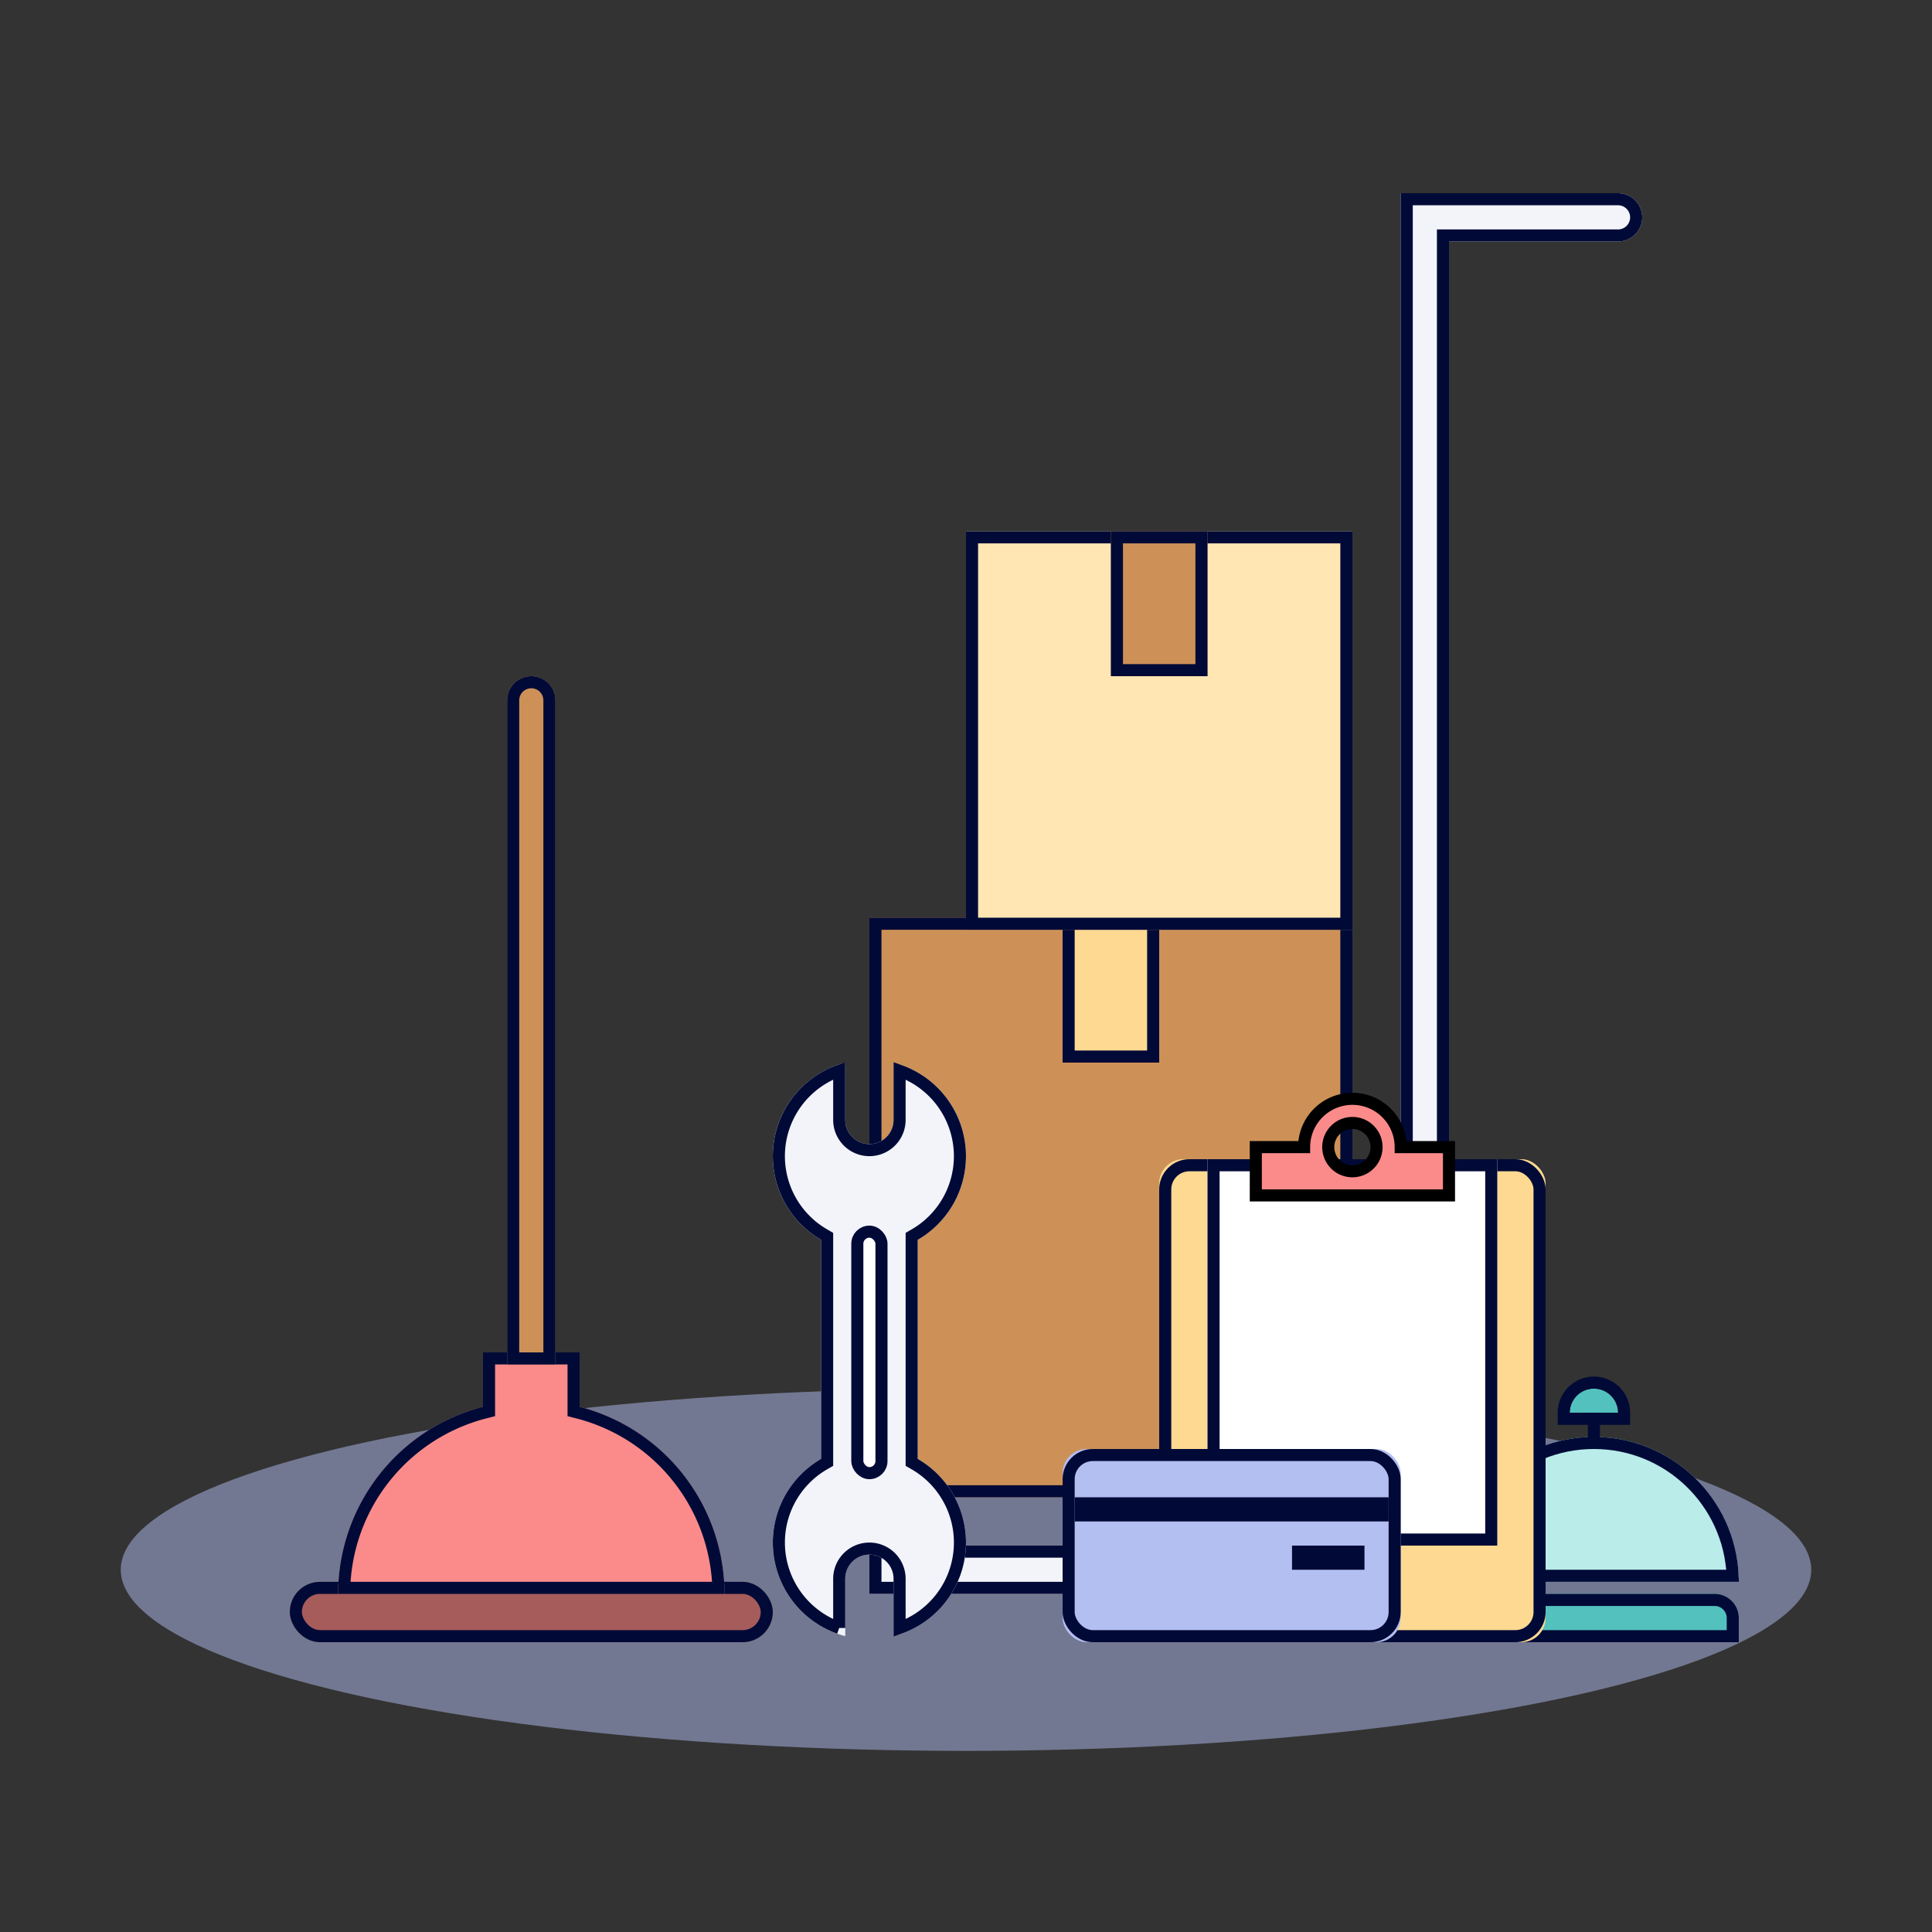 <svg xmlns="http://www.w3.org/2000/svg" xmlns:xlink="http://www.w3.org/1999/xlink" viewBox="0 0 160 160"><rect x="0" y="0" width="160" height="160" fill="#333333" stroke="none"/><defs><path id="a" d="M16 0h4v112h-4V4H2a2 2 0 110-4h14z"/><path id="b" d="M16 112h48v4H16z"/><path id="c" d="M24 60h40v48H24z"/><path id="d" d="M40 60h8v12h-8z"/><path id="e" d="M24 28h32v33H24z"/><path id="i" d="M36 28h8v12h-8z"/><path id="j" d="M24 16c0-6.627-5.373-12-12-12S0 9.373 0 16h24z"/><path id="k" d="M14 2a2 2 0 10-4 0h4z"/><path id="l" d="M2 17h20a2 2 0 012 2v2H0v-2a2 2 0 012-2z"/><path id="m" d="M4 32.818v-18.14A8.003 8.003 0 016 0v4.748a2 2 0 104 0V0a8.003 8.003 0 012 14.678v18.14a8.003 8.003 0 01-2 14.678v-4.748a2 2 0 10-4 0v4.748a8.003 8.003 0 01-2-14.678z"/><path id="o" d="M4 5h24v32H4z"/><path id="q" d="M16 60.504V56h8v4.504C30.9 62.28 36 68.544 36 76H4c0-7.455 5.1-13.72 12-15.496z"/><path id="r" d="M20 0a2 2 0 012 2v55h-4V2a2 2 0 012-2z"/><circle id="f" cx="12" cy="12" r="12"/><circle id="g" cx="12" cy="12" r="8"/><circle id="h" cx="12" cy="12" r="4"/><rect id="n" width="32" height="40" y="5" rx="2"/><rect id="p" width="40" height="5" y="75" rx="2.5"/><rect id="s" width="28" height="16" rx="2"/></defs><g fill="none" fill-rule="evenodd"><ellipse cx="80" cy="130" fill="#B3BEF1" opacity=".5" rx="70" ry="15"/><g transform="matrix(-1 0 0 1 136 16)"><use fill="#F3F4FA" xlink:href="#a"/><path stroke="#010A37" d="M16.5 111.5h3V.5H2a1.5 1.5 0 000 3h14.5v108z"/></g><g transform="matrix(-1 0 0 1 136 16)"><use fill="#F3F4FA" xlink:href="#b"/><path stroke="#010A37" d="M16.5 112.5h47v3h-47z"/></g><g transform="matrix(-1 0 0 1 136 16)"><use fill="#CD9157" xlink:href="#c"/><path stroke="#010A37" d="M24.5 60.5h39v47h-39z"/></g><g transform="matrix(-1 0 0 1 136 16)"><use fill="#FDD991" xlink:href="#d"/><path stroke="#010A37" d="M40.5 60.5h7v11h-7z"/></g><g transform="matrix(-1 0 0 1 136 16)"><use fill="#FFE6B3" xlink:href="#e"/><path stroke="#010A37" d="M24.5 28.5h31v32h-31z"/></g><g transform="matrix(-1 0 0 1 128 112)"><use fill="#4A4A4A" xlink:href="#f"/><circle cx="12" cy="12" r="11.5" stroke="#010A37"/></g><g transform="matrix(-1 0 0 1 128 112)"><use fill="#D8D8D8" xlink:href="#g"/><circle cx="12" cy="12" r="7.5" stroke="#010A37"/></g><g transform="matrix(-1 0 0 1 128 112)"><use fill="#4A4A4A" xlink:href="#h"/><circle cx="12" cy="12" r="3.5" stroke="#010A37"/></g><g transform="matrix(-1 0 0 1 136 16)"><use fill="#CD9157" xlink:href="#i"/><path stroke="#010A37" d="M36.5 28.5h7v11h-7z"/></g><g transform="translate(120 115)"><use fill="#BAECEA" xlink:href="#j"/><path stroke="#010A37" d="M23.49 15.5c-.262-6.12-5.306-11-11.49-11S.772 9.38.51 15.5h22.98z"/></g><g transform="translate(120 115)"><use fill="#53C1BD" xlink:href="#k"/><path stroke="#010A37" d="M14.5 2.5h-5V2a2.5 2.5 0 115 0v.5z"/></g><path stroke="#010A37" d="M132 117v3"/><g transform="translate(120 115)"><use fill="#53C1BD" xlink:href="#l"/><path stroke="#010A37" d="M.5 20.5h23V19a1.5 1.5 0 00-1.5-1.5H2A1.5 1.5 0 00.5 19v1.5z"/></g><g transform="translate(64 88)"><use fill="#F3F4FA" xlink:href="#m"/><path stroke="#010A37" d="M5.5 46.822v-4.074a2.5 2.5 0 015 0v4.074a7.505 7.505 0 001.25-13.571l-.25-.144V14.389l.25-.144A7.505 7.505 0 0010.5.675v4.073a2.5 2.5 0 01-5 0V.674a7.505 7.505 0 00-1.25 13.57l.25.145v18.718l-.25.144a7.505 7.505 0 001.25 13.57z"/><rect width="2" height="20" x="7" y="14" fill="#FFF" stroke="#010A37" rx="1"/></g><g transform="translate(96 91)"><use fill="#FDD991" xlink:href="#n"/><rect width="31" height="39" x=".5" y="5.5" stroke="#010A37" rx="2"/></g><g transform="translate(96 91)"><use fill="#FFF" xlink:href="#o"/><path stroke="#010A37" d="M4.5 5.5h23v31h-23z"/></g><path fill="#FB8B8A" stroke="#000" d="M108 95a4 4 0 118 0h4v4h-16v-4h4zm4 2a2 2 0 100-4 2 2 0 000 4z"/><g transform="translate(24 56)"><use fill="#A65C5B" xlink:href="#p"/><rect width="39" height="4" x=".5" y="75.5" stroke="#010A37" rx="2"/></g><g transform="translate(24 56)"><use fill="#FB8B8A" xlink:href="#q"/><path stroke="#010A37" d="M4.508 75.5h30.984a15.506 15.506 0 00-11.617-14.512l-.375-.096V56.5h-7v4.392l-.375.096A15.506 15.506 0 004.508 75.5z"/></g><g transform="translate(24 56)"><use fill="#CD9157" xlink:href="#r"/><path stroke="#010A37" d="M18.5 56.5h3V2a1.5 1.5 0 00-3 0v54.5z"/></g><g transform="translate(88 120)"><use fill="#B3BEF1" xlink:href="#s"/><rect width="27" height="15" x=".5" y=".5" stroke="#010A37" rx="2"/></g><path fill="#010A37" d="M89 124h26v2H89zm18 4h6v2h-6z"/></g></svg>